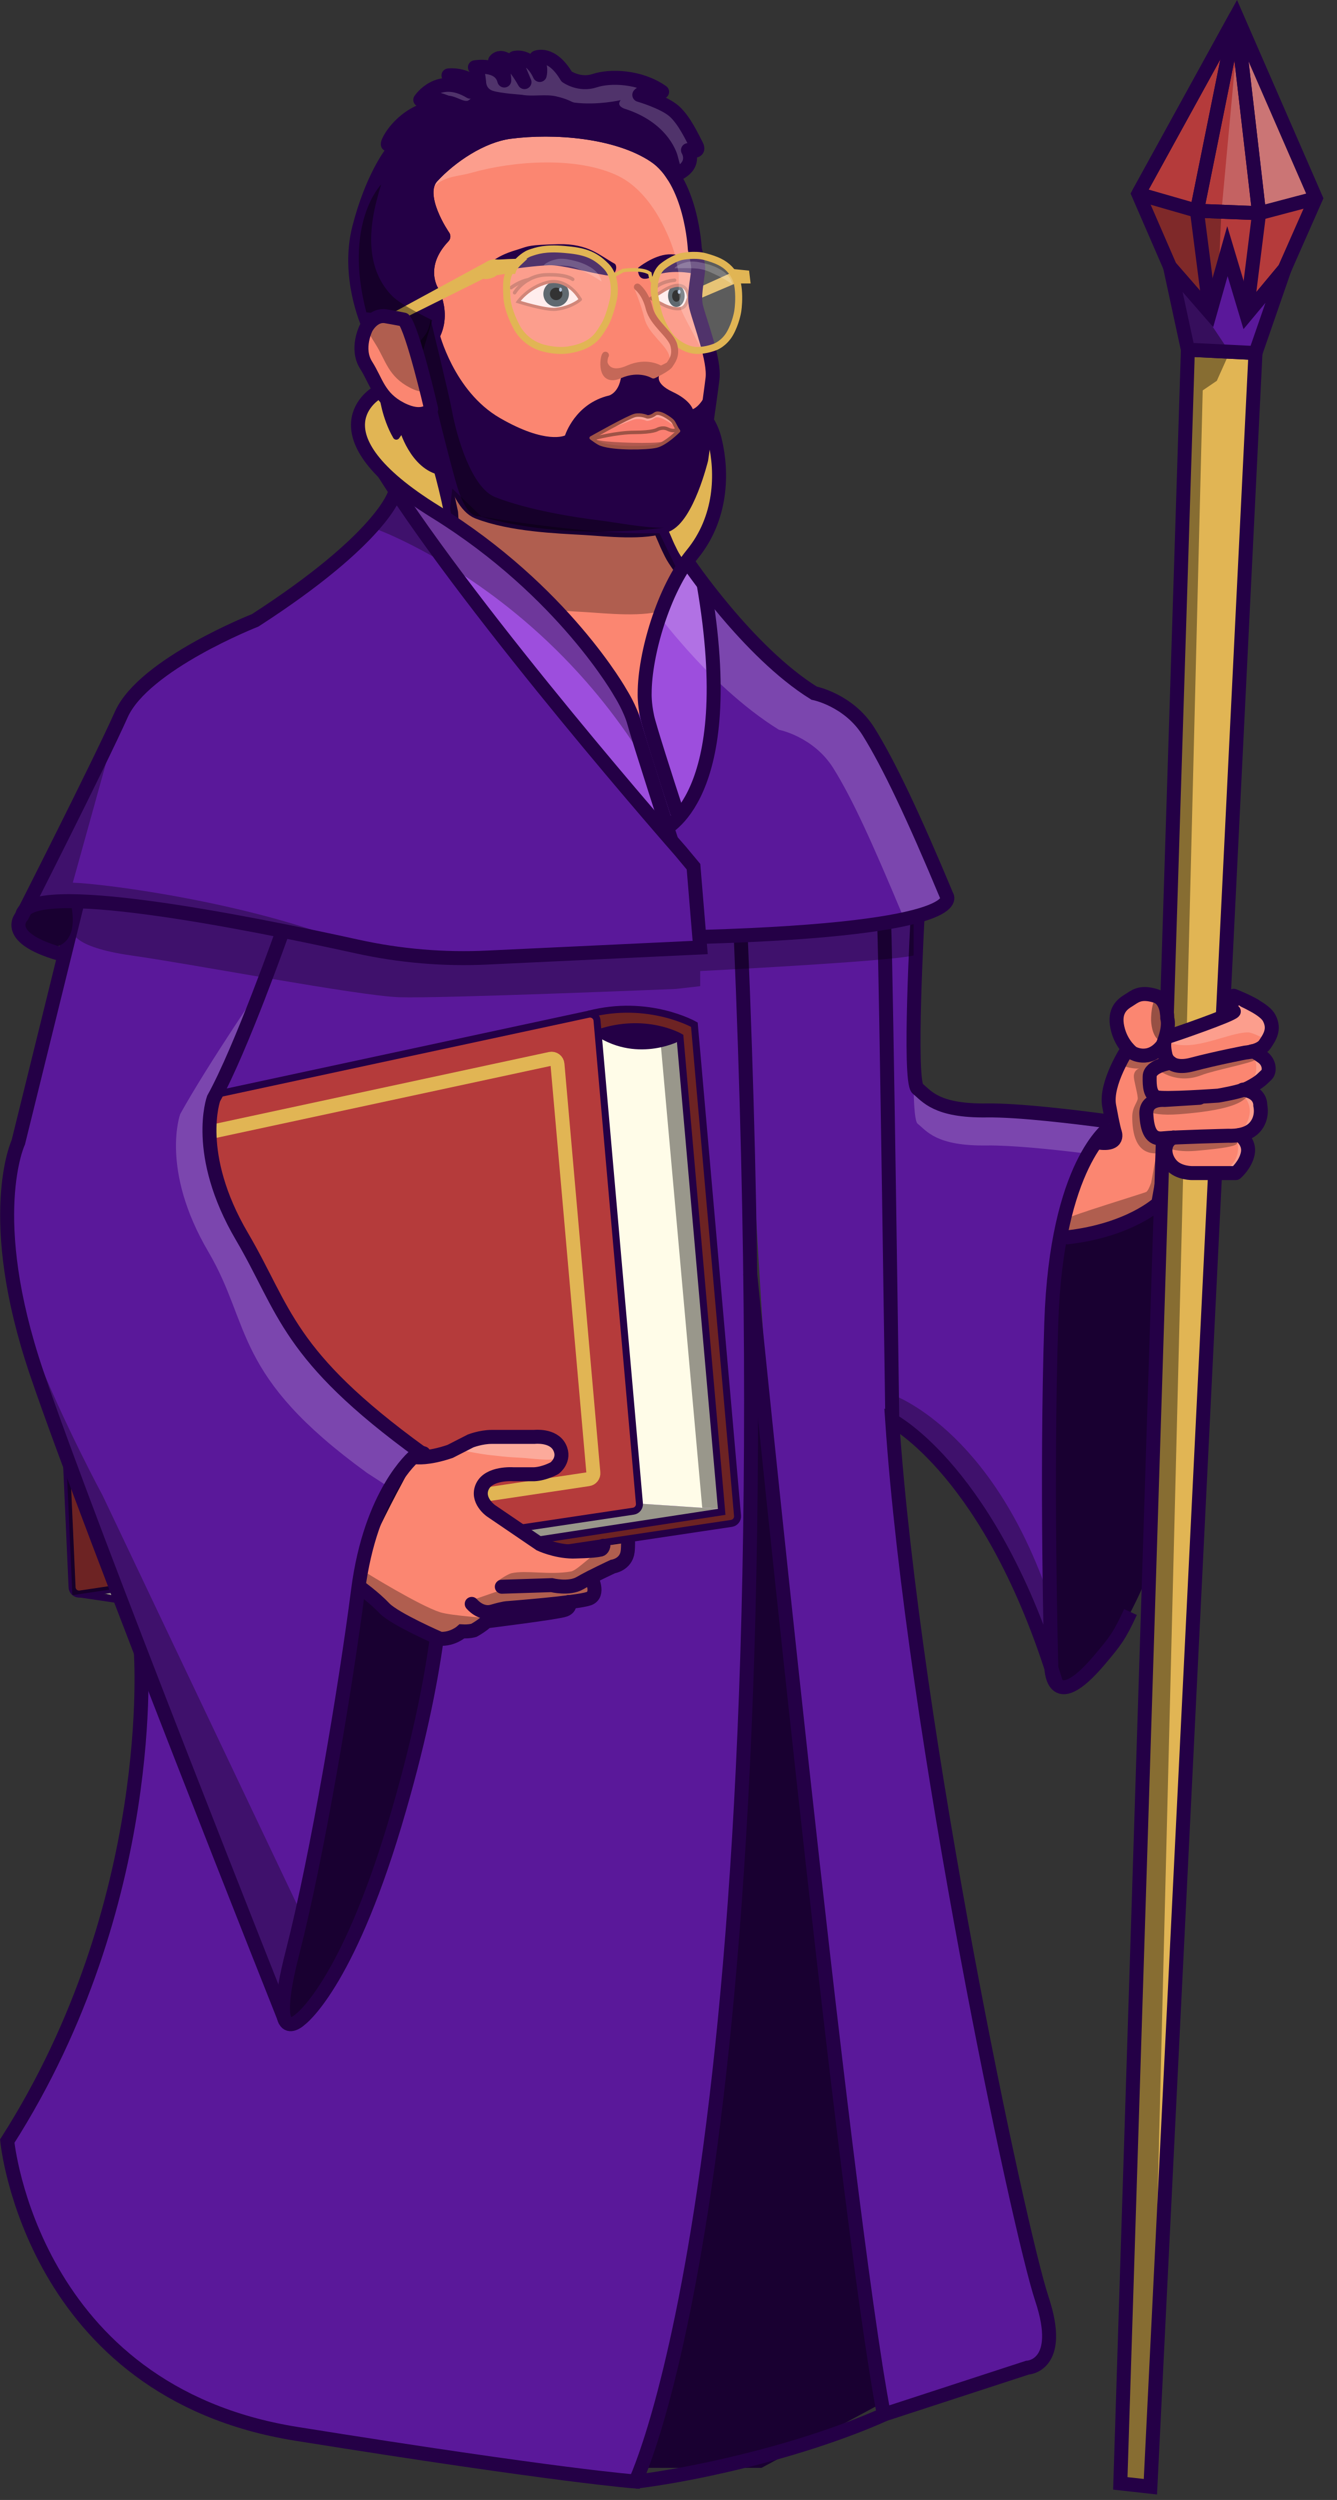 <svg width="92" height="172" viewBox="0 0 92 172" fill="none" xmlns="http://www.w3.org/2000/svg">
<rect x="0" y="0" width="92" height="172" fill="#333333" stroke="none"/>
<g clip-path="url(#clip0)">
<path d="M75.94 78.14C75.94 78.14 72.7 80.05 72.34 90.99C71.98 101.93 72.34 114.6 72.34 114.6C72.34 114.6 72.29 118.2 75.67 114.19C79.05 110.18 80.96 102.48 80.96 102.48C80.96 102.48 82.42 93.87 81.73 79.33C81.72 79.32 79.22 76.09 75.94 78.14Z" fill="#240046"/>
<path opacity="0.3" d="M75.94 78.14C75.94 78.14 72.7 80.05 72.34 90.99C71.98 101.93 72.34 114.6 72.34 114.6C72.34 114.6 72.29 118.2 75.67 114.19C79.05 110.18 80.96 102.48 80.96 102.48C80.96 102.48 82.42 93.87 81.73 79.33C81.72 79.32 79.22 76.09 75.94 78.14Z" fill="black"/>
<path d="M74.77 79.14L75.54 78.83L76.71 78.33L76.29 75.7L77.72 72.48C77.72 72.48 76.55 69.72 77.61 69.11C78.67 68.49 79.31 68.31 79.72 68.9C80.13 69.49 80.7 70.92 80.7 70.92L86.31 69.28L87.7 71.21L86.77 72.33L87.52 73.58L86.42 74.99L86.99 76.66L85.76 78.23L85.52 80.33C85.52 80.33 84.59 81.13 82.61 80.95C80.63 80.77 79.83 82.44 79.83 82.44L77.04 84.29L73.01 85.14L74.77 79.14Z" fill="#FB8671"/>
<path opacity="0.3" d="M79.58 79.35C78.13 79.41 77.91 77.89 77.91 76.84C77.91 76.14 78.31 75.81 78.29 75.54C78.25 75.08 78.01 74.33 78.02 74.02C78.03 73.84 78.11 73.62 78.38 73.51C78.08 73.56 77.33 73.39 77.34 73.32C77.48 72.38 79.34 72.32 79.63 72.49C80.31 72.88 79.95 78.67 79.54 81.78C79.48 82.21 79.25 82.53 79.2 82.84C79.14 83.22 75.41 84.68 73.75 84.86C72.8 84.97 73.49 84.03 73.5 83.81C73.51 83.68 78.77 82.07 78.87 82.01C79.06 81.89 79.22 81.3 79.2 81.42C79.17 81.63 79.58 79.35 79.58 79.35Z" fill="black"/>
<path d="M84.55 69.28C84.55 69.28 84.84 69.47 85.52 69.52" stroke="#240046" stroke-width="0.962" stroke-linecap="round" stroke-linejoin="round"/>
<path d="M77.61 72.15C77.61 72.15 76.04 74.53 76.32 76.07C76.6 77.61 76.7 77.87 76.7 77.87C76.7 77.87 77.12 78.85 75.54 78.6" stroke="#240046" stroke-width="0.962" stroke-linecap="round" stroke-linejoin="round"/>
<path d="M82.82 80.72C81.99 81.18 80 81.11 80 81.11L79.7 82.79C79.7 82.79 77.73 84.64 73.45 85.13" stroke="#240046" stroke-width="0.962" stroke-linecap="round" stroke-linejoin="round"/>
<path d="M86.34 69.19C85.65 68.8 84.89 68.51 84.89 68.51" stroke="#240046" stroke-width="0.962" stroke-linecap="round" stroke-linejoin="round"/>
<path d="M61.85 98.01C61.85 98.01 69.39 103.67 71.91 112.43C71.91 112.43 71.79 105.39 72.7 88.8C72.7 88.8 72.33 80.08 76.34 77.56C76.34 77.56 74.62 76.99 72.17 76.76C68.83 76.44 64.36 76.3 63.14 74.9C62.16 73.53 63.12 63.56 63.12 63.56H61.22L61.85 98.01Z" fill="#5A189A"/>
<path opacity="0.3" d="M61.29 95.91C61.29 95.91 68.23 98.17 72.24 110.05L71.91 112.44C71.91 112.44 67.1 100.4 61.64 98.12L61.29 95.91Z" fill="black"/>
<path opacity="0.2" d="M62.87 74.92C62.89 76.23 62.97 77.17 63.14 77.31C63.77 77.81 64.41 78.86 67.91 78.81C69.57 78.79 72.26 79.06 74.56 79.34C75.19 79.42 76.04 77.46 76.34 77.31L64.94 76.29L63.44 75.52L62.87 74.92Z" fill="white"/>
<path d="M76.35 77.56C76.35 77.56 72.7 80.05 72.34 90.99C71.98 101.93 72.34 114.6 72.34 114.6C72.34 114.6 72.29 118.2 75.67 114.19C76.74 112.92 77.03 112.56 77.79 110.91" stroke="#240046" stroke-width="0.962" stroke-miterlimit="10"/>
<path d="M63.14 63.09C63.14 63.09 62.51 74.4 63.14 74.9C63.77 75.4 64.41 76.45 67.91 76.4C70.03 76.37 73.82 76.82 76.34 77.16" stroke="#240046" stroke-width="0.962" stroke-miterlimit="10"/>
<path d="M77.09 170.86L79.16 171.09L86.39 24.29L81.74 24.06L77.09 170.86Z" fill="#E1B554"/>
<path opacity="0.4" d="M77.09 170.86L79.16 171.09L82.76 26.86L83.73 26.2L84.43 24.64L82.19 24.52L82.07 26.98L77.09 170.86Z" fill="black"/>
<path d="M85.07 1.09L86.64 14.67L82.36 14.5L85.07 1.09Z" fill="#B53B3B"/>
<path opacity="0.2" d="M85.191 2.18L86.391 14.52L84.061 14.43L85.191 2.18Z" fill="white"/>
<path d="M83.36 20.43H85.74L86.64 14.67L82.36 14.5L83.36 20.43Z" fill="#B53B3B"/>
<path opacity="0.3" d="M83.36 20.43L83.9 17.8L84.04 14.67L82.36 14.5L83.36 20.43Z" fill="black"/>
<path d="M85.07 1.09L86.64 14.67L90.54 13.64L85.07 1.09Z" fill="#B53B3B"/>
<path opacity="0.3" d="M85.751 3.34L86.921 14.5L90.861 13.25L85.751 3.34Z" fill="white"/>
<path d="M86.39 20.43L86.64 14.67L90.54 13.64L88.2 19.07L86.39 20.43Z" fill="#B53B3B"/>
<path d="M85.071 1.09L78.331 13.34L82.361 14.5L85.071 1.09Z" fill="#B53B3B"/>
<path d="M82.771 20.79L80.901 19.26L78.331 13.34L82.361 14.5L82.771 20.79Z" fill="#B53B3B"/>
<path opacity="0.3" d="M82.771 20.2L80.261 18.67L78.331 13.34L82.361 14.5L82.771 20.2Z" fill="black"/>
<path d="M85.071 1.09L78.331 13.34L82.361 14.5L85.071 1.09Z" stroke="#240046" stroke-width="0.962" stroke-miterlimit="10" stroke-linejoin="bevel"/>
<path d="M85.77 21.65L86.64 14.67L82.36 14.5L83.26 21.52L85.77 21.65Z" stroke="#240046" stroke-width="0.962" stroke-miterlimit="10" stroke-linejoin="bevel"/>
<path d="M85.07 1.09L86.64 14.67L90.54 13.64" stroke="#240046" stroke-width="0.962" stroke-miterlimit="10" stroke-linejoin="bevel"/>
<path d="M77.09 170.86L79.16 171.09L86.39 24.29L81.74 24.06L77.09 170.86Z" stroke="#240046" stroke-width="0.962" stroke-miterlimit="10"/>
<path d="M85.07 1.09L86.64 14.67L82.36 14.5L85.07 1.09Z" stroke="#240046" stroke-width="0.962" stroke-miterlimit="10" stroke-linejoin="bevel"/>
<path d="M85.071 1.09L78.331 13.34L80.511 18.36L84.611 23.06L88.391 18.51L90.541 13.64L85.071 1.09Z" stroke="#240046" stroke-width="0.962" stroke-miterlimit="10"/>
<path d="M81.74 24.06L86.39 24.29L88.39 18.51L85.77 21.65L84.46 17.28L83.26 21.52L80.51 18.36L81.74 24.06Z" fill="#5A189A"/>
<path opacity="0.4" d="M82.6 21.21L80.51 18.36L81.74 24.06H84.5L82.6 21.21Z" fill="black"/>
<path d="M81.74 24.06L86.39 24.29L88.39 18.51L85.77 21.65L84.46 17.28L83.26 21.52L80.51 18.36L81.74 24.06Z" stroke="#240046" stroke-width="0.962" stroke-miterlimit="10"/>
<path d="M85.52 69.05L80.69 71.4L79.86 69.28L79.61 71.21L80.37 71.79L80.1 72.99L78.88 73.73L79.28 77.87L80.21 78.99L81.09 80.72L84.93 80.89L85.88 78.07L86.89 75.97L86 74.78L87.52 73.34L86.35 72.4L87.52 70.75L86.95 69.72L85.52 69.05Z" fill="#FB8671"/>
<path opacity="0.2" d="M85.88 69.05L87.4 69.93L86.91 71.42C86.91 71.42 86.16 71.03 85.89 71.03C84.53 71.02 82.18 72.4 80.49 71.73C79.66 71.4 84.7 69.45 85.2 69.21C85.24 69.19 85.26 69.18 85.29 69.17C85.57 69.04 85.88 69.05 85.88 69.05Z" fill="white"/>
<path opacity="0.2" d="M86.17 72.42L87.4 73.25L87.46 74.05C87.46 74.05 86.16 74.41 86.28 74.16C86.71 73.34 86.17 72.42 86.17 72.42Z" fill="white"/>
<path opacity="0.3" d="M79.77 73.65C79.77 73.65 80.98 74.63 82.68 73.97C83.56 73.63 86.1 73.15 86.4 72.91C86.7 72.67 84.75 72.91 84.75 72.91L79.77 73.65Z" fill="black"/>
<path opacity="0.3" d="M78.62 76.13C78.62 76.13 78.72 76.84 81.14 76.66C85.26 76.35 85.59 75.64 85.89 75.39C86.19 75.14 83.52 75.44 83.52 75.44L78.62 76.13Z" fill="black"/>
<path opacity="0.3" d="M79.77 78.69C79.77 78.69 80.46 79.33 82.27 79.18C86.39 78.83 84.75 78.57 85.05 78.33C85.35 78.09 84.44 78 84.44 78L79.77 78.69Z" fill="black"/>
<path opacity="0.2" d="M86.74 75.29L86.9 76.44L86.76 77.23L85.49 77.72C85.49 77.72 86.68 76.41 85.42 75.23C84.73 74.58 85.66 75.4 86.24 75.3C86.28 75.29 86.45 75.25 86.49 75.24C86.83 75.2 86.74 75.29 86.74 75.29Z" fill="white"/>
<path opacity="0.2" d="M86.27 79.35L85.88 80.24L85.42 80.92L84.1 80.6C84.1 80.6 85.68 79.99 85.03 78.19C84.71 77.3 85.24 78.57 85.78 78.81C85.82 78.83 85.98 78.89 86.02 78.91C86.31 79.06 86.27 79.35 86.27 79.35Z" fill="white"/>
<path d="M84.9 69.59C84.74 69.84 80.88 71.17 80.39 71.32C79.9 71.47 80.2 72.58 80.2 72.58C80.2 72.58 80.37 73.68 82.03 73.24C83.69 72.8 85.68 72.42 85.68 72.42C85.68 72.42 86.7 72.34 87.03 71.86C87.36 71.37 87.74 70.82 87.34 70.05C87.19 69.75 86.78 69.45 86.33 69.2C86.09 69.07 85.85 68.94 85.63 68.84" stroke="#240046" stroke-width="0.962" stroke-linecap="round" stroke-linejoin="round"/>
<path d="M80.56 73.12C80.56 73.12 79.12 73.33 79.11 74.06C79.09 74.79 79.16 75.33 79.59 75.49C80.02 75.65 83.83 75.38 83.83 75.38C83.83 75.38 85.34 75.13 85.88 74.86C86.75 74.42 86.86 74.21 87.15 73.95C87.38 73.74 87.39 73.1 86.86 72.72C86.12 72.18 86.12 72.36 86.12 72.36" stroke="#240046" stroke-width="0.962" stroke-linecap="round" stroke-linejoin="round"/>
<path d="M82.54 75.53L80.12 75.68C80.12 75.68 78.82 75.55 78.88 76.66C78.94 77.77 79.21 78.41 80.01 78.32C80.81 78.23 84.55 78.14 84.55 78.14C84.55 78.14 85.75 78.23 86.34 77.56C86.94 76.9 86.72 76.05 86.72 76.05C86.72 76.05 86.8 75.14 85.52 74.97" stroke="#240046" stroke-width="0.962" stroke-linecap="round" stroke-linejoin="round"/>
<path d="M85.31 78.09C85.31 78.09 86.02 78.57 85.86 79.36C85.7 80.15 85.04 80.71 85.04 80.71H82.09C82.09 80.71 81.11 80.75 80.58 80.13C80.05 79.51 80.03 78.59 80.74 78.26" stroke="#240046" stroke-width="0.962" stroke-linecap="round" stroke-linejoin="round"/>
<path opacity="0.4" d="M80.32 70.05C80.32 70.05 80.5 69.06 79.77 68.55C79.53 68.39 79.73 68.48 79.68 68.5C79.24 68.75 79.17 70.03 79.22 70.4C79.36 71.61 79.93 71.64 79.93 71.64C79.93 71.64 79.05 73.12 80 71.9C80 71.9 80.52 70.75 80.32 70.05Z" fill="black"/>
<path d="M80.32 70.05C80.32 70.05 80.37 68.78 79.52 68.52C78.43 68.18 78.07 68.58 77.67 68.82C77.24 69.08 76.63 69.52 76.89 70.7C77.15 71.89 77.93 72.44 77.93 72.44C77.93 72.44 79.06 73.12 80 71.9C80 71.9 80.52 70.75 80.32 70.05Z" stroke="#240046" stroke-width="0.962" stroke-linecap="round" stroke-linejoin="round"/>
<path d="M44.11 169.79C44.11 169.79 51.07 153.66 51.68 92.14C51.68 92.14 59.05 154.39 60.68 165.34L52.4 169.79H44.11V169.79Z" fill="#240046"/>
<path opacity="0.3" d="M44.11 169.79C44.11 169.79 51.07 153.66 51.68 92.14C51.68 92.14 59.05 154.39 60.68 165.34L52.4 169.79H44.11V169.79Z" fill="black"/>
<path d="M9.69 113.68C9.69 113.68 10.96 130.91 0.5 147.31C0.5 147.31 2.16 164.54 20.39 167.45C38.62 170.37 43.72 170.73 43.72 170.73C43.72 170.73 54.51 148.65 50.97 64.38C50.97 64.38 34.22 66.57 21.16 64.38C8.09 62.2 8.81 95.27 8.81 95.27L9.69 113.68Z" fill="#5A189A"/>
<path d="M43.72 170.74C43.72 170.74 47.19 170.38 52.4 169.01C57.61 167.64 60.83 166.12 60.83 166.12" stroke="#240046" stroke-width="0.962" stroke-miterlimit="10"/>
<path d="M50.97 64.39C50.97 64.39 52.66 97.98 53.77 108.36C54.88 118.74 60.82 166.12 60.82 166.12L71.46 162.6C71.46 162.6 72.19 162.26 71.8 160.24C69.44 148 60.19 102.73 60.84 84.58C61.6 63.43 61.4 68.9 61.4 68.9C61.4 68.9 61.4 63.83 60.49 63.09C57.89 61 50.97 64.39 50.97 64.39Z" fill="#5A189A"/>
<path d="M51.62 87.62C51.62 87.62 58.03 151.54 60.82 166.12L70.69 162.9C70.69 162.9 73.24 162.81 71.69 158.16C70.14 153.51 62.85 119.33 61.39 97.73C61.39 97.73 68.23 101.26 72.69 115.86" stroke="#240046" stroke-width="0.962" stroke-miterlimit="10"/>
<path d="M60.84 63.56C60.98 67.21 61.4 97.73 61.4 97.73" stroke="#240046" stroke-width="0.962" stroke-miterlimit="10"/>
<path d="M9.69 113.68C9.69 113.68 10.96 130.91 0.5 147.31C0.5 147.31 2.16 164.54 20.39 167.45C38.62 170.37 43.72 170.73 43.72 170.73C43.72 170.73 54.51 148.65 50.97 64.38" stroke="#240046" stroke-width="0.962" stroke-miterlimit="10"/>
<path d="M47.62 70.49C45.27 68.6 41.16 69.74 41.16 69.74L41.13 70.96C44.72 69.88 46.79 71.33 46.79 71.33L49.66 104.08L10.68 110.21L11.73 110.59L49.73 104.82L50.69 104.65L47.62 70.49Z" fill="#B53B3B"/>
<path opacity="0.4" d="M47.62 70.49C45.27 68.6 41.16 69.74 41.16 69.74L41.13 70.96C44.72 69.88 46.79 71.33 46.79 71.33L49.66 104.08L10.68 110.21L11.73 110.59L49.73 104.82L50.69 104.65L47.62 70.49Z" fill="black"/>
<path d="M7.07 109.58C10 110.44 9.48 110.26 9.48 110.26L49.65 103.83L44 103.45L7.07 109.58Z" fill="#FFFCE8"/>
<path opacity="0.4" d="M7.07 109.58C10 110.44 9.48 110.26 9.48 110.26L49.57 103.82L44 103.45L7.07 109.58Z" fill="black"/>
<path d="M41.16 71.07C44 72.9 46.79 71.34 46.79 71.34L49.66 103.83L44 103.45L41.16 71.07Z" fill="#FFFCE8"/>
<path opacity="0.4" d="M46.79 71.51C46.72 72.09 45.42 71.33 45.42 71.33L48.32 103.73L49.65 103.82L46.79 71.51Z" fill="black"/>
<path d="M41.16 71.07C44 72.9 46.79 71.34 46.79 71.34C46.79 71.34 44.09 69.94 41.16 71.07Z" fill="#240046"/>
<path d="M41.16 71.07C44 72.9 46.79 71.34 46.79 71.34" stroke="#240046" stroke-width="0.481" stroke-miterlimit="10"/>
<path d="M40.5 69.78C44.63 68.7 47.78 70.5 47.78 70.5L50.75 104.29C50.77 104.54 50.59 104.77 50.34 104.81L11.73 110.59L5.24 109.63" stroke="#240046" stroke-width="0.481" stroke-miterlimit="10"/>
<path d="M41.16 71.07C44.42 69.96 46.79 71.34 46.79 71.34L49.66 104.02L9.19 110.22" stroke="#240046" stroke-width="0.481" stroke-miterlimit="10"/>
<path d="M41.03 69.66L44.04 103.9L4.98 109.75L3.55 77.73L41.03 69.66Z" fill="#B53B3B"/>
<path d="M41.08 70.21L44 103.45C44.02 103.7 43.84 103.93 43.59 103.97L5.51 109.67C5.23 109.71 4.97 109.5 4.96 109.21L3.57 78.13C3.56 77.9 3.72 77.69 3.95 77.64L40.5 69.78C40.78 69.72 41.06 69.92 41.08 70.21Z" stroke="#240046" stroke-width="0.481" stroke-miterlimit="10"/>
<path opacity="0.4" d="M8.53 76.66L8.8 109.18L4.98 109.75L3.55 77.73L8.53 76.66Z" fill="black"/>
<path d="M38.36 73.22L40.83 101.33C40.85 101.54 40.7 101.74 40.48 101.77L8.27 106.59C8.03 106.63 7.81 106.45 7.8 106.2L6.64 79.92C6.63 79.72 6.77 79.55 6.96 79.5L37.87 72.85C38.11 72.8 38.34 72.97 38.36 73.22Z" stroke="#E1B554" stroke-width="0.962" stroke-miterlimit="10"/>
<path d="M5.35 62.01C5.35 62.01 1.41 78.18 0.49 82.58C-0.43 86.98 4.96 101.82 4.96 101.82L19.46 138.51L24.63 109.98L26.36 103.84L28.5 100.09C28.5 100.09 21.25 95.65 16.06 84.57C14.43 78.83 13.9 80.66 14.21 76.89C14.43 75.55 18.09 68.33 18.09 68.33L19.47 64.04L5.5 62.11L5.35 62.01Z" fill="#5A189A"/>
<path opacity="0.3" d="M2.4 92.95C4.36 97.9 7.07 102.91 7.07 102.91L20.59 131.36L19.13 136.96L6.18 103.83L2.21 93.07L2.4 92.95Z" fill="black"/>
<path opacity="0.2" d="M26.83 102.36L25.26 101.34C15.98 94.61 17.34 91.24 14.34 86.13C11 80.45 12.4 76.65 12.4 76.65C14.28 73.25 18.15 67.6 18.15 67.6L14.71 75.58L14.53 79.27L15.96 84.22L21.03 92.66L28.62 99.68L26.83 102.36Z" fill="white"/>
<path opacity="0.3" d="M5.01 64.04C5.01 64.04 4.81 65.14 9.05 65.74C13.3 66.34 24.63 68.51 27.46 68.61C30.29 68.71 46.51 68.04 46.51 68.04L48.18 67.85V66.81C48.18 66.81 61 66.17 62.87 65.74V63.4L48.38 64.67L47.99 65.5L28.7 66.01C28.7 66.01 12.47 62.29 6.09 62.24C6.1 62.24 5.16 62.04 5.01 64.04Z" fill="black"/>
<path d="M5.35 62.01L1.26 78.59C1.26 78.59 -1.13 83.69 2.52 94.45C6.17 105.21 19.65 139.08 19.65 139.08" stroke="#240046" stroke-width="0.962" stroke-miterlimit="10"/>
<path d="M30.41 105.94C30.41 105.94 31.17 112.15 27.15 125.54C23.82 136.66 20.66 138.94 20.66 138.94C20.66 138.94 18.38 141.13 20.11 134.38C21.84 127.64 23.76 116.15 24.63 109.41C25.5 102.67 28.5 100.2 28.5 100.2C28.5 100.2 30.23 98.19 30.41 105.94Z" fill="#240046"/>
<path opacity="0.3" d="M30.41 105.94C30.41 105.94 31.17 112.15 27.15 125.54C23.82 136.66 20.66 138.94 20.66 138.94C20.66 138.94 18.38 141.13 20.11 134.38C21.84 127.64 23.76 116.15 24.63 109.41C25.5 102.67 28.5 100.2 28.5 100.2C28.5 100.2 30.23 98.19 30.41 105.94Z" fill="black"/>
<path d="M28.64 100.26C28.64 100.26 29.44 100.38 30.97 99.86L32.38 99.14C32.38 99.14 33.1 98.86 33.83 98.86C34.55 98.86 36.77 98.86 36.77 98.86C36.77 98.86 38.06 98.71 38.5 99.57C38.94 100.43 38.06 100.91 38.06 100.91C38.06 100.91 37.82 101.43 36.77 101.43H35.3C35.3 101.43 33.66 101.31 33.2 102.26C32.74 103.21 33.78 103.94 33.78 103.94L37.16 106.24C37.16 106.24 38.18 106.73 39.39 106.75C39.39 106.75 40.9 106.73 41.27 106.62C41.27 106.62 41.56 106.7 41.62 106.36L42.99 106.16C42.99 106.16 43.75 107.24 40.83 108.44C40.83 108.44 41.17 109.77 40.63 109.85C40.09 109.92 39.05 110.51 39.05 110.51L33.6 111.39C33.6 111.39 32.79 112.19 31.83 112.14C31.83 112.14 31.24 112.64 30.4 112.63C29.56 112.62 25.18 110.14 24.72 109.1C24.26 108.05 28.64 100.26 28.64 100.26Z" fill="#FB8671"/>
<path opacity="0.3" d="M33.88 100.13C34.36 100.17 34.5 100.23 35.9 100.3C36.53 100.33 37.81 100.54 38.44 100.34C39.15 100.11 38.23 99.63 38.23 99.63C38.23 99.63 37.33 99.03 36.94 99.09C36.54 99.15 32.23 99.29 32.23 99.29L31.56 99.74C31.56 99.74 33.16 100.07 33.88 100.13Z" fill="white"/>
<path opacity="0.3" d="M26.21 110.01C26.6 110.29 26.7 110.41 27.87 111.18C28.4 111.52 29.44 112.15 30.09 112.3C30.82 112.46 33.88 111.35 33.88 111.35C33.88 111.35 31.04 111.17 30.27 110.92C28.83 110.45 25.27 108.25 25.27 108.25L24.97 109.18C24.96 109.17 25.62 109.59 26.21 110.01Z" fill="black"/>
<path opacity="0.3" d="M33.61 110.589C34.09 110.649 35.03 110.149 36.42 110.279C37.05 110.339 38.51 110.399 39.14 110.229C39.86 110.029 40.89 109.179 40.89 109.179C40.89 109.179 39.58 109.039 38.78 109.179C37.28 109.439 34.34 109.449 34.34 109.449L32.46 110.099C32.46 110.089 32.89 110.499 33.61 110.589Z" fill="black"/>
<path opacity="0.3" d="M34.72 109.25C35.2 109.31 36.14 108.81 37.53 108.94C38.16 109 39.62 109.06 40.25 108.89C40.97 108.69 43.03 106.75 43.03 106.75C43.03 106.75 43.45 105.78 41.94 106.31C41 106.64 39.77 108.04 39.29 108.12C37.79 108.38 36.19 108.01 35.19 108.24C34.93 108.3 34.26 108.76 34.26 108.76C34.26 108.76 34 109.16 34.72 109.25Z" fill="black"/>
<path d="M28.64 100.26C28.64 100.26 29.44 100.38 30.97 99.86L32.38 99.14C32.38 99.14 33.1 98.86 33.83 98.86C34.55 98.86 36.77 98.86 36.77 98.86C36.77 98.86 38.06 98.71 38.5 99.57C38.94 100.43 38.16 101.01 38.16 101.01C38.16 101.01 37.49 101.39 36.77 101.43H35.3C35.3 101.43 33.66 101.31 33.2 102.26C32.74 103.21 33.78 103.94 33.78 103.94L37.16 106.24C37.16 106.24 38.18 106.73 39.39 106.75C39.39 106.75 40.9 106.73 41.27 106.62C41.27 106.62 41.45 106.65 41.52 106.35" stroke="#240046" stroke-width="0.962" stroke-miterlimit="10" stroke-linecap="round"/>
<path d="M39.14 110.219C39.14 110.219 39.33 110.579 38.87 110.759C38.41 110.939 33.49 111.549 33.49 111.549C33.49 111.549 33.2 111.839 32.61 112.169C32.61 112.169 32.31 112.269 31.79 112.239C31.79 112.239 31.16 112.809 30.28 112.749C30.28 112.749 27.19 111.409 26.46 110.659C25.74 109.899 24.72 109.169 24.72 109.169" stroke="#240046" stroke-width="0.962" stroke-miterlimit="10" stroke-linecap="round"/>
<path d="M32.46 110.35C32.46 110.35 33.07 111.11 33.89 110.87C34.71 110.63 34.92 110.64 34.92 110.64C34.92 110.64 39.72 110.27 40.51 109.99C41.3 109.71 40.67 108.52 40.67 108.52" stroke="#240046" stroke-width="0.962" stroke-miterlimit="10" stroke-linecap="round"/>
<path d="M43.22 106.14C43.22 106.3 43.21 106.63 43.19 106.75C43.08 107.65 42.17 107.78 42.17 107.78C42.17 107.78 40.66 108.48 39.91 108.92C39.16 109.36 37.96 109.06 37.96 109.06L34.53 109.17" stroke="#240046" stroke-width="0.962" stroke-miterlimit="10" stroke-linecap="round"/>
<path d="M30.05 112.76C29.62 115.89 28.78 120.12 27.16 125.53C23.83 136.65 20.67 138.93 20.67 138.93C20.67 138.93 18.39 141.12 20.12 134.37C21.85 127.63 23.77 116.14 24.64 109.4C25.51 102.66 28.51 100.19 28.51 100.19C28.51 100.19 28.8 99.86 29.15 99.99" stroke="#240046" stroke-width="0.962" stroke-miterlimit="10" stroke-linecap="round"/>
<path d="M19.46 64.04C19.46 64.04 16.59 72.18 14.7 75.58C14.7 75.58 13.31 79.379 16.64 85.059C19.64 90.169 19.71 93.23 28.99 99.96" stroke="#240046" stroke-width="0.962" stroke-miterlimit="10"/>
<path d="M31.86 36C31.86 36 22.23 31.51 25.24 28.02C28.25 24.53 38.69 26.48 38.69 26.48C38.69 26.48 48.47 26.47 49.18 30.28C50.17 35.56 46.09 40.08 46.09 40.08L31.86 36Z" fill="#E1B554"/>
<path d="M28.92 28.44C28.92 28.44 30.03 30.37 31.04 35.27C31.04 35.27 31.37 39.08 30.53 40.56C30.42 40.76 30.01 41.14 30.01 41.14C30.01 41.14 28.07 41.72 28.92 44.33C29.77 46.94 33.04 47.96 33.04 47.96C33.04 47.96 37.43 49.52 40.84 47.27C41.69 46.71 43.7 51.08 44.36 50.37C46.35 48.25 48.86 41.7 48.86 41.7C48.86 41.7 46.65 39.04 46.19 38.1C45.73 37.16 46.1 37.93 45.38 36.3" fill="#FB8671"/>
<path d="M28.92 28.44C28.92 28.44 30.03 30.37 31.04 35.27C31.04 35.27 31.37 39.08 30.53 40.56C30.42 40.76 30.01 41.14 30.01 41.14C30.01 41.14 28.07 41.72 28.92 44.33C29.77 46.94 33.04 47.96 33.04 47.96C33.04 47.96 37.43 49.52 40.84 47.27C41.69 46.71 43.97 51.39 44.63 50.68C46.62 48.56 48.86 41.69 48.86 41.69C48.86 41.69 46.65 39.03 46.19 38.09C45.73 37.15 46.1 37.92 45.38 36.29" stroke="#240046" stroke-width="0.962" stroke-linejoin="round"/>
<path d="M47.75 17.13C47.75 17.13 47.54 12.42 44.96 10.71C42.38 9 38.08 8.67 35.03 9.07C33.07 9.33 30.96 10.76 29.68 12.15C28.49 13.45 30.46 16.27 30.46 16.27C28.53 18.31 29.68 20.06 29.68 20.06C29.68 20.06 30.98 22.38 28.86 24.1C28.86 24.1 29.92 27.31 30.12 28.42C30.45 30.22 31.2 34.58 32.83 35.22C35.12 36.11 38.29 36.22 40.18 36.33C41.58 36.41 44.34 36.74 45.79 36.14C47.24 35.55 48.2 31.61 48.2 31.61C48.2 31.61 48.83 27.3 48.98 26.04C49.13 24.78 48.16 22.29 47.86 21.14C47.66 20.39 47.93 19.32 47.99 18.57C48.02 18.21 47.75 17.13 47.75 17.13Z" fill="#FB8671"/>
<path d="M43.91 18.42C43.91 18.42 44.96 17.56 45.99 17.5C47.02 17.45 48.19 17.96 48.19 17.96C48.19 17.96 48.54 18.2 48.45 18.64C48.36 19.09 47.65 18.81 47.65 18.81C47.65 18.81 46.05 18.48 44.9 19.03C43.75 19.59 43.91 18.42 43.91 18.42Z" fill="#240046"/>
<path d="M47.81 20.17L50.52 18.94L50.67 19.21L47.81 20.43V20.17Z" fill="#E1B554" stroke="#E1B554" stroke-width="0.481" stroke-miterlimit="10"/>
<path d="M28.92 24.1C28.92 24.1 29.98 27.31 30.18 28.42C30.51 30.22 31.26 34.58 32.89 35.22C35.18 36.11 38.35 36.22 40.24 36.33C41.64 36.41 44.4 36.74 45.85 36.14C47.3 35.55 48.26 31.61 48.26 31.61C48.26 31.61 48.89 27.3 49.04 26.04L48.64 26.97C48.17 28.02 47.67 28.15 47.67 28.15C47.67 28.15 47.49 27.52 46.26 26.95C45.03 26.37 45.37 25.82 45.37 25.82L43.83 25.71L42.74 25.91C42.59 27.02 41.92 27.21 41.92 27.21C39.56 27.76 38.88 29.96 38.88 29.96C38.88 29.96 37.6 30.61 34.4 28.76C31.2 26.91 30.21 22.84 30.21 22.84L28.92 24.1Z" fill="#240046"/>
<path d="M40.68 30.13C40.68 30.13 43.27 28.67 43.7 28.58C44.13 28.49 44.54 28.68 44.54 28.68C44.54 28.68 44.78 28.71 45.08 28.48C45.38 28.26 46.13 28.82 46.26 28.95C46.41 29.1 46.5 29.42 46.69 29.65C46.69 29.65 45.83 30.53 45.16 30.69C44.49 30.85 42.28 30.88 41.39 30.57C41.18 30.52 40.68 30.13 40.68 30.13Z" fill="#FB7F71"/>
<path opacity="0.3" d="M46.35 29.28C46.22 29.15 45.34 28.53 45.04 28.76C44.74 28.98 44.5 28.96 44.5 28.96C44.5 28.96 44.09 28.76 43.66 28.86C43.5 28.89 42.97 29.12 42.34 29.35C42.34 29.35 43.19 28.74 43.83 28.64C44.47 28.55 44.54 28.77 44.54 28.77L45.24 28.53C45.24 28.53 45.98 28.71 46.16 29C46.35 29.28 46.35 29.28 46.35 29.28Z" fill="white"/>
<path opacity="0.3" d="M40.84 30.25C40.84 30.25 41.14 30.28 41.35 30.32C42 30.45 44.99 30.55 45.65 30.39C45.65 30.39 45.81 30.86 43.65 30.74C41.48 30.62 41.71 30.62 41.71 30.62L40.84 30.25Z" fill="black"/>
<path d="M40.68 30.13C40.68 30.13 43.27 28.67 43.7 28.58C44.13 28.49 44.54 28.68 44.54 28.68C44.54 28.68 44.78 28.71 45.08 28.48C45.38 28.26 46.13 28.82 46.26 28.95C46.41 29.1 46.5 29.42 46.69 29.65C46.69 29.65 45.83 30.53 45.16 30.69C44.49 30.85 42.28 30.88 41.39 30.57C41.18 30.52 40.68 30.13 40.68 30.13Z" stroke="#9E5346" stroke-width="0.24" stroke-miterlimit="10" stroke-linecap="round" stroke-linejoin="round"/>
<path d="M40.84 30.17C40.84 30.17 42.39 29.75 43.66 29.75C44.94 29.75 45.23 29.55 45.23 29.55C45.23 29.55 45.58 29.35 45.94 29.52C46.29 29.69 46.46 29.6 46.46 29.6" stroke="#9E5346" stroke-width="0.24" stroke-miterlimit="10" stroke-linecap="round"/>
<path d="M47.47 20.48C47.47 20.48 47.37 18.88 45.53 20.07L44.79 20.53L45.65 21.02C45.65 21.02 46.7 21.54 47.14 21.13C47.14 21.12 47.37 20.8 47.47 20.48Z" fill="#FFE9E9"/>
<path d="M46.54 21.12C46.855 21.12 47.11 20.775 47.11 20.35C47.11 19.925 46.855 19.58 46.54 19.58C46.225 19.58 45.97 19.925 45.97 20.35C45.97 20.775 46.225 21.12 46.54 21.12Z" fill="#37444C"/>
<path d="M46.54 20.76C46.7 20.76 46.83 20.581 46.83 20.36C46.83 20.139 46.7 19.96 46.54 19.96C46.38 19.96 46.25 20.139 46.25 20.36C46.25 20.581 46.38 20.76 46.54 20.76Z" fill="black"/>
<path d="M47.38 20.48C47.38 20.48 47.37 18.88 45.53 20.07L44.79 20.53L45.7 21C45.7 21 46.71 21.51 47.11 21.06C47.23 20.91 47.27 20.8 47.38 20.48Z" stroke="#C56858" stroke-width="0.216" stroke-miterlimit="10"/>
<path d="M46.73 20.22C46.785 20.22 46.83 20.157 46.83 20.08C46.83 20.003 46.785 19.94 46.73 19.94C46.675 19.94 46.63 20.003 46.63 20.08C46.63 20.157 46.675 20.22 46.73 20.22Z" fill="#9BB0CF"/>
<path d="M26.33 27.13C26.33 27.13 26.5 28.69 27.27 30.01L27.69 29.41C27.69 29.41 28.42 32.11 30.38 32.46L29.75 27.61L26.33 27.13Z" fill="#240046" stroke="#240046" stroke-width="0.481" stroke-linejoin="round"/>
<path d="M25.34 22.34C25.34 22.34 23.84 19.05 24.72 15.66C25.59 12.27 26.88 10.6 26.88 10.6L28 9.94C28 9.94 27.13 9.7 26.74 9.94C26.36 10.18 27.93 6.87 31.28 7.39C31.28 7.39 30.29 6.52 28.92 6.87C28.92 6.87 30.16 4.98 32.36 6.31C32.36 6.31 31.56 5.4 30.86 5.19C30.86 5.19 32.01 5.02 32.99 5.96C32.99 5.96 32.92 4.63 32.68 4.63C32.68 4.63 34.39 4.32 34.7 5.54C34.7 5.54 34.73 4.56 34.07 4.18C34.07 4.18 34.7 3.2 36.09 5.65L35.39 3.99C35.39 3.99 36.44 3.66 37.14 5.16C37.14 5.16 37.31 4.57 36.9 3.96C36.9 3.96 37.94 3.49 38.99 5.27C38.99 5.27 39.87 5.9 40.92 5.55C41.97 5.2 44.03 5.24 45.56 6.32C45.56 6.32 44.47 6.04 43.99 6.53C43.99 6.53 45.68 7.02 46.39 7.65C47.1 8.28 47.64 9.47 47.93 10.02C48.22 10.58 47.34 10.33 47.34 10.33C47.34 10.33 48.05 11.45 46.34 12.09L46.19 11.86C45.84 11.31 45.56 11.06 45.02 10.7C42.44 9 38.14 8.67 35.08 9.07C33.12 9.33 31.01 10.76 29.73 12.15C28.54 13.45 30.51 16.27 30.51 16.27C28.58 18.31 29.73 20.06 29.73 20.06C29.73 20.06 31.03 22.38 28.91 24.1L25.34 22.34Z" fill="#240046"/>
<path d="M39.74 20.76C39.49 20.92 38.99 21.2 38.26 21.28C37.54 21.36 35.65 20.76 35.65 20.76C35.65 20.76 36.33 19.78 37.64 19.43C38.95 19.08 39.78 20.36 39.78 20.36L39.94 20.6C39.95 20.6 39.79 20.73 39.74 20.76Z" fill="#FFE9E9"/>
<path d="M38.27 21.1C38.756 21.1 39.15 20.706 39.15 20.22C39.15 19.734 38.756 19.34 38.27 19.34C37.784 19.34 37.39 19.734 37.39 20.22C37.39 20.706 37.784 21.1 38.27 21.1Z" fill="#37444C"/>
<path d="M38.27 20.65C38.508 20.65 38.7 20.457 38.7 20.22C38.7 19.983 38.508 19.79 38.27 19.79C38.033 19.79 37.84 19.983 37.84 20.22C37.84 20.457 38.033 20.65 38.27 20.65Z" fill="black"/>
<path d="M38.57 20.07C38.625 20.07 38.67 20.007 38.67 19.93C38.67 19.853 38.625 19.79 38.57 19.79C38.515 19.79 38.47 19.853 38.47 19.93C38.47 20.007 38.515 20.07 38.57 20.07Z" fill="#9BB0CF"/>
<path d="M39.74 20.76C39.49 20.92 38.99 21.2 38.26 21.28C37.54 21.36 35.65 20.76 35.65 20.76C35.65 20.76 36.33 19.78 37.64 19.43C38.95 19.08 39.78 20.36 39.78 20.36L39.94 20.6C39.95 20.6 39.79 20.73 39.74 20.76Z" stroke="#C56858" stroke-width="0.216" stroke-miterlimit="10"/>
<path d="M35.41 20.14C35.41 20.14 36.08 18.98 37.54 18.91C39 18.85 39.41 19.22 39.41 19.22" stroke="#C56858" stroke-width="0.24" stroke-miterlimit="10" stroke-linecap="round" stroke-linejoin="round"/>
<path d="M35.17 19.79C35.17 19.79 35.75 19.35 36.38 19.24" stroke="#C56858" stroke-width="0.24" stroke-miterlimit="10" stroke-linecap="round" stroke-linejoin="round"/>
<path d="M46.42 19.28C46.42 19.28 45.51 19.32 44.93 19.92" stroke="#C56858" stroke-width="0.24" stroke-miterlimit="10" stroke-linecap="round" stroke-linejoin="round"/>
<path d="M42.29 18.14C41.28 17.59 40.5 16.75 38.43 16.8C36.36 16.85 36.38 16.93 35.71 17.14C35.12 17.33 34.35 17.52 33.49 18.28C32.63 19.04 35.88 18.31 37.79 18.25C38.65 18.22 40.4 18.73 41.7 18.94C42.45 19.07 42.51 18.26 42.29 18.14Z" fill="#240046"/>
<path opacity="0.2" d="M29.75 12.56C29.81 12.17 31.05 11.24 31.05 11.24C31.05 11.24 32.26 9.99 35.09 9.23C37.92 8.47 38.48 9.71 41.2 9.44C43.92 9.16 45.89 11.51 46.53 12.91C47.17 14.31 47.98 18.84 47.72 19.7C47.46 20.56 48.54 24.65 48.54 24.65C48.06 23.5 47.26 22.2 46.93 21.44C46.63 20.73 46.74 19.63 46.69 18.88C46.72 19.26 46.81 19.12 46.4 17.38C46.4 17.38 45.28 13.4 42.49 12.08C39.7 10.76 35.39 11.05 32.43 11.89C31.47 12.16 30.74 12.08 29.9 12.78L29.75 12.56Z" fill="white"/>
<path opacity="0.2" d="M30.52 6.59C31.25 6.48 31.74 6.99 32.15 6.94C32.32 6.92 32.66 6.5 32.66 6.5L32.5 5.91L31.17 5.26L29.88 6.42L30.52 6.59Z" fill="white"/>
<path opacity="0.2" d="M46.63 10.73C46.63 10.73 46.13 8.51 43.04 7.5C43.04 7.5 42.36 7.33 42.71 6.89C42.71 6.89 41.1 7.26 39.54 7.06C39.3 7.03 39.18 6.84 38.27 6.63C37.56 6.46 36.6 6.66 35.91 6.52C35.88 6.51 34.45 6.43 33.89 6.24C33.33 6.05 33.47 5.42 33.36 5.33C32.79 4.88 33.74 4.82 33.64 4.75C33.5 4.65 34.92 5.94 34.85 5.76C34.51 4.93 36.19 4.55 36.02 4.28C35.84 4 37.14 5.44 37.14 5.44L37.52 4.29L39.46 5.75L43.33 5.69L43.99 5.97L46.49 8.16L47.43 9.96L46.86 11.59L46.63 10.73Z" fill="white"/>
<path d="M25.34 22.34C25.34 22.34 23.84 19.05 24.72 15.66C25.59 12.27 26.88 10.6 26.88 10.6L28 9.94C28 9.94 27.13 9.7 26.74 9.94C26.36 10.18 27.93 6.87 31.28 7.39C31.28 7.39 30.29 6.52 28.92 6.87C28.92 6.87 30.16 4.98 32.36 6.31C32.36 6.31 31.56 5.4 30.86 5.19C30.86 5.19 32.01 5.02 32.99 5.96C32.99 5.96 32.92 4.63 32.68 4.63C32.68 4.63 34.39 4.32 34.7 5.54C34.7 5.54 34.73 4.56 34.07 4.18C34.07 4.18 34.7 3.2 36.09 5.65L35.39 3.99C35.39 3.99 36.44 3.66 37.14 5.16C37.14 5.16 37.31 4.57 36.9 3.96C36.9 3.96 37.94 3.49 38.99 5.27C38.99 5.27 39.87 5.9 40.92 5.55C41.97 5.2 44.03 5.24 45.56 6.32C45.56 6.32 44.47 6.04 43.99 6.53C43.99 6.53 45.68 7.02 46.39 7.65C47.1 8.28 47.64 9.47 47.93 10.02C48.22 10.58 47.34 10.33 47.34 10.33C47.34 10.33 48.05 11.45 46.34 12.09L46.19 11.86C45.84 11.31 45.56 11.06 45.02 10.7C42.44 9 38.14 8.67 35.08 9.07C33.12 9.33 31.01 10.76 29.73 12.15C28.54 13.45 30.51 16.27 30.51 16.27C28.58 18.31 29.73 20.06 29.73 20.06C29.73 20.06 31.03 22.38 28.91 24.1L25.34 22.34Z" stroke="#240046" stroke-width="0.962" stroke-linejoin="round"/>
<path d="M47.81 17.13C47.81 17.13 47.6 12.42 45.02 10.71C42.44 9 38.14 8.67 35.08 9.07C33.12 9.33 31.01 10.76 29.73 12.15C28.54 13.45 30.51 16.27 30.51 16.27C28.58 18.31 29.73 20.06 29.73 20.06C29.73 20.06 31.03 22.38 28.91 24.1C28.91 24.1 29.97 27.31 30.17 28.42C30.5 30.22 31.25 34.58 32.88 35.22C35.17 36.11 38.34 36.22 40.23 36.33C41.63 36.41 44.39 36.74 45.84 36.14C47.29 35.55 48.25 31.61 48.25 31.61C48.25 31.61 48.88 27.3 49.03 26.04C49.18 24.78 48.21 22.29 47.91 21.14C47.71 20.39 47.98 19.32 48.04 18.57C48.08 18.21 47.81 17.13 47.81 17.13Z" stroke="#240046" stroke-width="0.962" stroke-linejoin="round"/>
<path opacity="0.4" d="M29.63 21.98C29.63 21.98 30.9 27.15 31.1 28.26C31.43 30.06 32.45 33.58 34.09 34.21C36.38 35.1 39.48 35.59 41.37 35.82C42.21 35.92 44.42 36.34 45.66 36.31C45.66 36.31 38.98 37.28 32.97 35.51C26.96 33.75 32.97 35.51 32.97 35.51C32.97 35.51 32.17 35.8 31.48 33.54C30.79 31.28 28.93 23.45 28.93 23.45C28.93 23.45 29.3 23.02 29.37 22.86C29.57 22.48 29.63 21.98 29.63 21.98Z" fill="black"/>
<path opacity="0.2" d="M35.56 18.05C35.74 17.84 35.98 17.58 36.46 17.41C36.95 17.24 37.51 17.05 38.82 17.16C40.14 17.27 40.88 17.48 41.69 18.3C42.5 19.11 42.23 20.48 42.23 20.48C42.23 20.48 42 21.69 41.6 22.36C41.2 23.03 40.99 23.33 40.46 23.64C39.93 23.95 39.29 24.04 39.29 24.04C39.29 24.04 38.56 24.25 37.4 23.95C36.01 23.59 35.51 22.42 35.51 22.42C35.51 22.42 34.93 21.37 34.88 20.45C34.83 19.53 34.84 19.1 35.08 18.69C35.32 18.28 35.37 18.25 35.5 18.13C35.51 18.1 35.54 18.06 35.56 18.05Z" fill="white"/>
<path d="M35.53 18.11C35.53 18.11 35.98 17.58 36.46 17.41C36.95 17.24 37.51 17.05 38.82 17.16C40.14 17.27 40.88 17.48 41.69 18.3C42.5 19.11 42.23 20.48 42.23 20.48C42.23 20.48 42 21.69 41.6 22.36C41.2 23.03 40.99 23.33 40.46 23.64C39.93 23.95 39.29 24.04 39.29 24.04C39.29 24.04 38.56 24.25 37.4 23.95C36.01 23.59 35.51 22.42 35.51 22.42C35.51 22.42 34.93 21.37 34.88 20.45C34.83 19.53 34.84 19.1 35.08 18.69C35.32 18.28 35.52 18.14 35.52 18.14L35.53 18.11Z" stroke="#E1B554" stroke-width="0.481" stroke-miterlimit="10"/>
<path d="M42.14 19.02L42.88 18.61C42.88 18.61 44.2 18.42 44.72 18.81C44.72 18.81 44.78 19.37 45.02 19.53" stroke="#E1B554" stroke-width="0.24" stroke-miterlimit="10"/>
<path d="M50.52 18.76L51.33 18.84L51.38 19.26H50.84L50.52 18.76Z" fill="#E1B554" stroke="#E1B554" stroke-width="0.481" stroke-miterlimit="10"/>
<path opacity="0.2" d="M45.02 20.11C45.02 20.11 44.92 18.87 45.6 18.33C46.28 17.79 46.85 17.66 46.85 17.66C46.85 17.66 47.77 17.45 48.53 17.66C49.3 17.87 49.81 18.1 50.19 18.5C50.4 18.72 50.46 18.84 50.58 19.06C50.74 19.36 50.82 19.78 50.83 20.39C50.84 21 50.76 21.45 50.76 21.45C50.76 21.45 50.63 22.24 50.23 22.94C49.83 23.64 49.23 23.86 49.23 23.86C49.23 23.86 48.61 24.13 47.92 24.11C47.23 24.09 46.54 23.61 46.22 23.26C45.93 22.94 45.58 22.33 45.37 21.74C45.17 21.16 45.02 20.11 45.02 20.11Z" fill="white"/>
<path opacity="0.2" d="M46.42 18.46C46.45 18.33 46.85 18.16 46.85 18.16C46.85 18.16 47.03 18.08 47.32 18.02C47.61 17.96 47.99 18.02 47.99 18.02C47.99 18.02 48.39 18.08 48.81 18.21C49.24 18.34 49.63 18.56 49.8 18.69C49.96 18.81 50.14 18.99 50.23 19.15C50.32 19.31 50.44 19.6 50.36 19.54C49.92 19.23 49.57 19.05 49.29 18.92C49.04 18.81 48.73 18.62 48.24 18.52C47.8 18.41 46.42 18.46 46.42 18.46Z" fill="white"/>
<path d="M34.63 18.62L35.27 18.61C35.35 18.36 35.68 18.05 35.68 18.05H35.42C34.75 18.06 34.42 18.12 34.1 18.09C33.79 18.06 33.55 18.25 33.55 18.25L27.4 21.59L27.51 21.77L33.22 18.93C33.22 18.93 33.36 18.98 33.55 18.95C33.74 18.92 33.91 18.84 33.91 18.84C33.91 18.84 34.02 18.72 34.2 18.69C34.38 18.66 34.63 18.62 34.63 18.62Z" fill="#E1B554" stroke="#E1B554" stroke-width="0.481" stroke-miterlimit="10"/>
<path opacity="0.4" d="M29.74 22.03C29.74 22.03 27.6 21 26.98 20.36C25.81 19.16 25.04 17.17 25.92 13.78C26.02 13.39 26.12 13.03 26.23 12.69C26.23 12.69 23.6 15.35 25.21 21.49L27.79 21.76L29.12 24.1L29.74 22.03Z" fill="black"/>
<path d="M45.02 20.11C45.02 20.11 44.92 18.87 45.6 18.33C46.28 17.79 46.85 17.66 46.85 17.66C46.85 17.66 47.77 17.45 48.53 17.66C49.3 17.87 49.81 18.1 50.19 18.5C50.4 18.72 50.46 18.84 50.58 19.06C50.74 19.36 50.82 19.78 50.83 20.39C50.84 21 50.76 21.45 50.76 21.45C50.76 21.45 50.63 22.24 50.23 22.94C49.83 23.64 49.23 23.86 49.23 23.86C49.23 23.86 48.61 24.13 47.92 24.11C47.23 24.09 46.54 23.61 46.22 23.26C45.93 22.94 45.58 22.33 45.37 21.74C45.17 21.16 45.02 20.11 45.02 20.11Z" stroke="#E1B554" stroke-width="0.481" stroke-miterlimit="10"/>
<path d="M27.79 21.99C27.79 21.99 27.42 21.91 26.55 21.76C25.68 21.61 25.19 22.57 25.19 22.57C25.19 22.57 24.47 23.98 25.19 25.12C25.91 26.25 26.05 27.35 27.58 28.14C29.12 28.93 30.05 27.83 30.05 27.83C30.05 27.83 28.4 22.65 27.79 21.99Z" fill="#FB8671"/>
<path opacity="0.3" d="M27.86 22.01C27.86 22.01 27.49 21.93 26.62 21.78C25.75 21.63 25.26 22.59 25.26 22.59C25.26 22.59 25.11 22.52 25.83 23.66C26.55 24.79 26.69 25.89 28.22 26.68C29.75 27.47 29.49 26.15 29.49 26.15C29.49 26.15 28.47 22.66 27.86 22.01Z" fill="black"/>
<path d="M27.79 21.99C27.79 21.99 27.42 21.91 26.55 21.76C25.68 21.61 25.19 22.57 25.19 22.57C25.19 22.57 24.47 23.98 25.19 25.12C25.91 26.25 26.05 27.35 27.58 28.14C29.12 28.93 29.67 28.14 29.67 28.14C29.67 28.14 28.4 22.65 27.79 21.99Z" stroke="#240046" stroke-width="0.962" stroke-linejoin="round"/>
<path d="M43.86 19.75C43.86 19.75 44.41 20.15 44.67 21.2C44.93 22.25 46.19 23.03 46.37 23.76C46.55 24.49 46.24 24.83 46.08 25.09C45.92 25.35 44.96 25.8 44.96 25.8C44.96 25.8 43.99 25.2 42.63 25.8C41.27 26.4 41.53 24.57 41.66 24.44" fill="#FB8671"/>
<path opacity="0.2" d="M43.63 19.8C43.63 19.8 44.09 20.88 44.35 21.92C44.61 22.96 45.87 23.75 46.05 24.48C46.08 24.6 46.1 24.71 46.1 24.8C46.13 25.32 46.38 23.53 46.25 23.75L44.85 21.87L44.25 20.42L43.63 19.8Z" fill="white"/>
<path d="M41.82 24.6C41.69 24.73 41.79 25.76 43.15 25.15C44.51 24.55 45.48 25.15 45.48 25.15C45.48 25.15 45.82 24.99 46.13 24.81C46.13 24.81 46.14 25.68 44.95 25.77C43.76 25.86 43.84 25.56 43.84 25.56L41.95 26.06C41.95 26.06 41.38 25.67 41.61 25.06C41.84 24.45 41.66 24.5 41.66 24.5L41.82 24.6Z" fill="#C56858"/>
<path d="M43.86 19.75C43.86 19.75 44.41 20.15 44.67 21.2C44.93 22.25 46.19 23.03 46.37 23.76C46.55 24.49 46.24 24.83 46.08 25.09C45.92 25.35 44.96 25.8 44.96 25.8C44.96 25.8 43.99 25.2 42.63 25.8C41.27 26.4 41.53 24.57 41.66 24.44" stroke="#C56858" stroke-width="0.481" stroke-linecap="round" stroke-linejoin="round"/>
<path opacity="0.3" d="M30.97 34.95L31.12 33.61L33.13 35.54C33.13 35.54 39.94 36.75 44.78 36.69H45.38L46.72 39.46L47.37 39.85C46.95 40.87 46.54 41.64 45.84 41.92C44.39 42.51 41.64 42.19 40.23 42.11C38.34 42 35.17 41.88 32.88 41C31.26 40.36 31.31 36.75 30.97 34.95Z" fill="black"/>
<path opacity="0.2" d="M37.42 18.27C37.45 18.14 37.85 17.97 37.85 17.97C37.85 17.97 38.03 17.89 38.32 17.83C38.61 17.77 38.99 17.83 38.99 17.83C38.99 17.83 39.39 17.89 39.81 18.02C40.24 18.15 40.63 18.37 40.8 18.5C40.96 18.62 41.14 18.8 41.23 18.96C41.32 19.12 41.44 19.41 41.36 19.35C40.92 19.04 40.57 18.86 40.29 18.73C40.04 18.62 39.73 18.43 39.24 18.33C38.8 18.23 37.42 18.27 37.42 18.27Z" fill="white"/>
<path d="M4.89 62.21C4.89 62.21 -0.8 61.29 2.3 65.1C2.3 65.1 5.68 66.15 4.89 62.21Z" fill="#240046"/>
<path opacity="0.3" d="M4.89 62.21C4.89 62.21 -0.8 61.29 2.3 65.1C2.3 65.1 5.68 66.15 4.89 62.21Z" fill="black"/>
<path d="M1.52 63.01C1.79 60.42 16.94 63.44 24.57 65.12C27.52 65.77 30.55 66.03 33.57 65.88L48.18 65.19L47.72 59.63L46.81 58.54C46.81 58.54 29.94 39.58 24.87 30.1L26.87 34.18L26.8 35.18L21.7 40.09L10.3 46.81L7.96 49.16L1.52 63.01Z" fill="#5A189A"/>
<path opacity="0.3" d="M8.03 49.86L5.01 60.73C7.15 60.79 17.43 62.11 24.57 65.12L5.7 62.02L1.88 62.23L8.03 49.86Z" fill="black"/>
<path d="M47.27 38.6C47.27 38.6 51.46 44.86 56.02 47.69C56.02 47.69 58.39 48.15 59.76 50.33C61.13 52.52 62.86 56.16 65.14 61.63C65.14 61.63 67.14 63.91 48.45 64.46L47.73 59.63L45.75 57.32C45.75 57.32 45.91 58.71 48.19 53.65C50.46 48.61 47.27 38.6 47.27 38.6Z" fill="#5A189A"/>
<path d="M28.1 34.61C28.1 34.61 37.5 37.72 43.9 50.58C43.9 50.58 44.1 41.37 46.87 39.22C49.64 37.07 48.99 48.02 48.99 48.02C48.99 48.02 48.88 54.76 46.74 56.22C44.6 57.67 39.46 49.96 39.46 49.96L28.1 34.61Z" fill="#9D4EDD"/>
<path opacity="0.3" d="M43.98 51.54C43.98 51.54 42.03 41.53 27.86 33.99L25.58 36.28C25.58 36.28 37 40.2 44.54 52.64" fill="black"/>
<path opacity="0.2" d="M45.39 42.42C45.39 42.42 45.76 42.93 46.42 43.71C46.67 44 46.95 44.33 47.27 44.69C48.77 46.37 51.05 48.63 53.6 50.21C53.6 50.21 55.97 50.67 57.34 52.85C58.66 54.97 59.99 57.9 62.16 63.09L64.93 61.85C64.93 61.85 60.77 50.63 58.14 49C55.51 47.36 52.51 45.29 52.51 45.29L47.35 38.97L46.32 39.89L45.39 42.42Z" fill="white"/>
<path d="M45.58 57.13C45.58 57.13 50.98 55.01 48.42 40.19" stroke="#240046" stroke-width="0.962" stroke-miterlimit="10"/>
<path d="M1.52 63.01C1.79 60.42 16.94 63.44 24.57 65.12C27.52 65.77 30.55 66.03 33.57 65.88L48.18 65.19L47.72 59.63L46.81 58.54C46.81 58.54 32.72 42.52 26.43 32.56" stroke="#240046" stroke-width="0.962" stroke-miterlimit="10"/>
<path d="M47.27 38.6C47.27 38.6 51.46 44.86 56.02 47.69C56.02 47.69 58.39 48.15 59.76 50.33C61.13 52.52 62.86 56.16 65.14 61.63C65.14 61.63 66.96 63.91 48.28 64.46" stroke="#240046" stroke-width="0.962" stroke-miterlimit="10"/>
<path d="M27.15 33.98C27.15 33.98 26.31 37.03 17.56 42.68C17.56 42.68 9.9 45.69 8.35 49.15C6.8 52.62 1.52 63.01 1.52 63.01C1.52 63.01 -0.03 64.56 4.53 65.74" stroke="#240046" stroke-width="0.962" stroke-miterlimit="10"/>
<path d="M25.95 27.01C25.95 27.01 21.12 29.74 29.96 35.21C38.8 40.68 42.71 47.7 42.71 47.7C42.71 47.7 43.38 48.76 43.65 49.76C43.92 50.77 46.23 57.93 46.23 57.93" stroke="#240046" stroke-width="0.962" stroke-miterlimit="10"/>
<path d="M46.57 55.85C45.84 53.62 44.68 50 44.54 49.34C44.33 48.37 44.36 47.7 44.36 47.7C44.36 45.05 45.63 40.59 47.64 38.13C49.65 35.67 49.74 32.57 49.19 30.29C49.07 29.78 48.88 29.35 48.65 28.99" stroke="#240046" stroke-width="0.962" stroke-miterlimit="10" stroke-linecap="round"/>
</g>
<defs>
<clipPath id="clip0">
<rect width="91.07" height="171.62" fill="white"/>
</clipPath>
</defs>
</svg>
